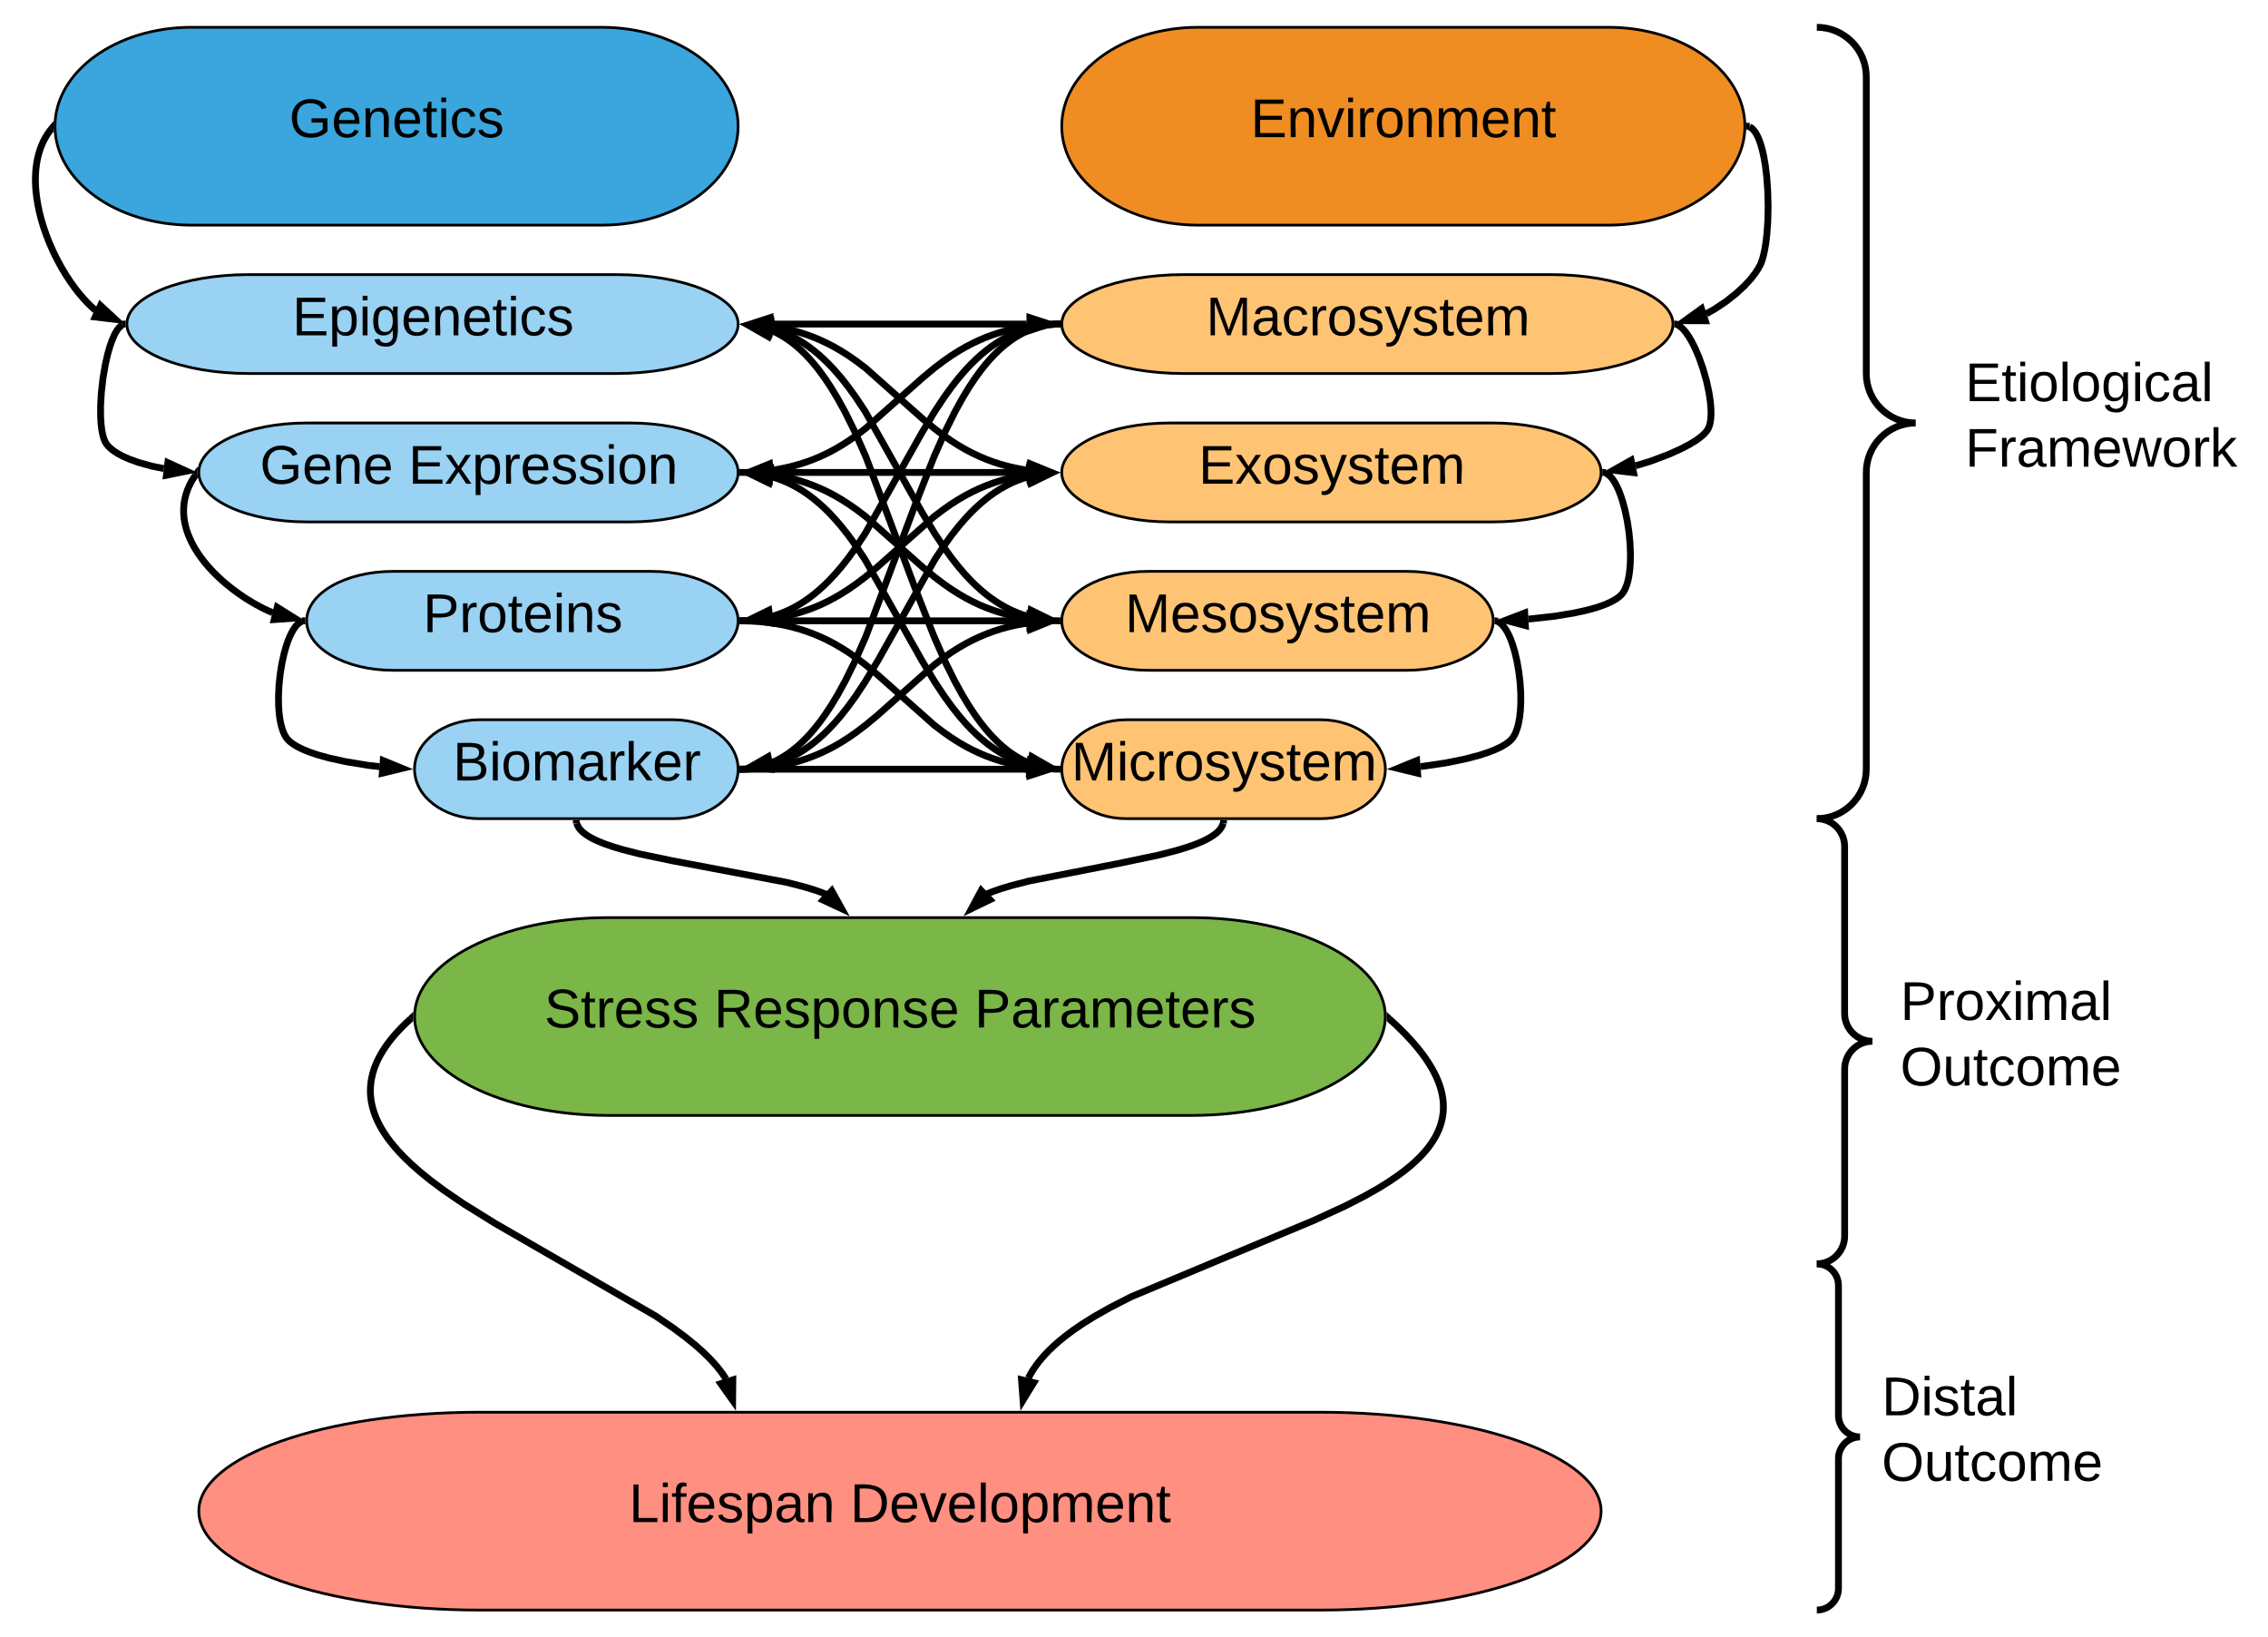 <svg xmlns="http://www.w3.org/2000/svg" xmlns:xlink="http://www.w3.org/1999/xlink" xmlns:lucid="lucid" width="1662.61" height="1200"><g transform="translate(-64.554 -60)" lucid:page-tab-id="0_0"><path d="M505.5 80c55.32 0 100.16 32.46 100.16 72.5S560.82 225 505.5 225H205c-55.3 0-100.15-32.46-100.15-72.5S149.7 80 205 80z" stroke="#000" stroke-width="2" fill="#3aa6dd"/><use xlink:href="#a" transform="matrix(1,0,0,1,104.853,80) translate(171.667 80.5)"/><path d="M516.04 261.25c49.5 0 89.62 16.23 89.62 36.25s-40.12 36.25-89.62 36.25H247.2c-49.5 0-89.63-16.23-89.63-36.25s40.12-36.25 89.62-36.25z" stroke="#000" stroke-width="2" fill="#99d2f2"/><use xlink:href="#b" transform="matrix(1,0,0,1,157.57,261.25) translate(121.278 44.5)"/><path d="M526.6 370c43.66 0 79.06 16.23 79.06 36.25s-35.4 36.25-79.07 36.25H289.35c-43.67 0-79.07-16.23-79.07-36.25S245.7 370 289.35 370z" stroke="#000" stroke-width="2" fill="#99d2f2"/><use xlink:href="#c" transform="matrix(1,0,0,1,210.287,370) translate(44.778 44.5)"/><use xlink:href="#d" transform="matrix(1,0,0,1,210.287,370) translate(153.667 44.5)"/><path d="M542.4 478.75c34.94 0 63.26 16.23 63.26 36.25s-28.32 36.25-63.26 36.25H352.62c-34.94 0-63.26-16.23-63.26-36.25s28.32-36.25 63.26-36.25z" stroke="#000" stroke-width="2" fill="#99d2f2"/><use xlink:href="#e" transform="matrix(1,0,0,1,289.362,478.75) translate(85.278 44.5)"/><path d="M1243.54 80c55.3 0 100.16 32.46 100.16 72.5s-44.85 72.5-100.16 72.5h-300.5c-55.3 0-100.15-32.46-100.15-72.5S887.72 80 943.04 80z" stroke="#000" stroke-width="2" fill="#ef8d22"/><use xlink:href="#f" transform="matrix(1,0,0,1,842.889,80) translate(138.444 80.5)"/><path d="M102.23 154.4l-.85 1.07-1.15 1.57-1.1 1.63-1.04 1.7-1 1.78-.92 1.86-.88 1.96-.82 2.05-.76 2.17-.7 2.28-.63 2.42-.56 2.56-.47 2.73-.38 2.9-.28 3.12-.15 3.34-.02 3.57.15 3.83.33 4.12.55 4.4.78 4.75 1.05 5.05 1.37 5.36 1.68 5.65 2.02 5.87 2.37 6.03 2.68 6.1 2.96 6 3.16 5.8 3.3 5.5 3.33 5.06 3.3 4.6 3.18 4.04 3.04 3.54 2.84 3.06 2.65 2.62 2.44 2.22.7.6" stroke="#000" stroke-width="5" fill="none"/><path d="M104 148.66l-.08 1.12-.07 2.7.02 1.3.1 2.23-3.7-3.2 3.66-4.2z"/><path d="M149.23 294.1l-14.9-1.77 3.9-8.42z" stroke="#000" stroke-width="5"/><path d="M207.8 408.27l-.1.17-1.42 2.13-1.23 2.06-1.1 2.03-.94 1.98-.82 1.96-.7 1.93-.62 1.9-.5 1.92-.43 1.9-.33 1.9-.24 1.93-.15 1.94-.06 1.96.03 2 .12 2.02.2 2.08.34 2.13.44 2.2.56 2.28.7 2.35.86 2.45 1.02 2.55 1.22 2.67 1.43 2.8 1.68 2.93 1.96 3.08 2.28 3.26 2.64 3.4 3.03 3.58 3.46 3.73 3.94 3.85 4.4 3.93 4.84 3.94 5.2 3.85 5.48 3.68 5.56 3.38 5.46 3 5.18 2.52 3.23 1.4" stroke="#000" stroke-width="5" fill="none"/><path d="M209.62 402.8v.04l-.2 1.14-.1 1.13-.03 1.15v.96l.1 1.14.18 1.14.04.2-3.87-2.83 3.28-4.5z"/><path d="M280.5 513.04l-14.95 1.04 2.24-9z" stroke="#000" stroke-width="5"/><path d="M1201.36 261.25c49.5 0 89.62 16.23 89.62 36.25s-40.12 36.25-89.62 36.25H932.5c-49.5 0-89.6-16.23-89.6-36.25s40.1-36.25 89.6-36.25z" stroke="#000" stroke-width="2" fill="#ffc374"/><use xlink:href="#g" transform="matrix(1,0,0,1,842.889,261.25) translate(105.778 44.5)"/><path d="M1159.2 370c43.66 0 79.07 16.23 79.07 36.25s-35.4 36.25-79.08 36.25H921.95c-43.67 0-79.07-16.23-79.07-36.25S878.3 370 921.95 370z" stroke="#000" stroke-width="2" fill="#ffc374"/><use xlink:href="#h" transform="matrix(1,0,0,1,842.889,370) translate(100.278 44.5)"/><path d="M558.22 587.5c26.2 0 47.44 16.23 47.44 36.25S584.42 660 558.22 660H415.88c-26.2 0-47.44-16.23-47.44-36.25s21.24-36.25 47.44-36.25z" stroke="#000" stroke-width="2" fill="#99d2f2"/><use xlink:href="#i" transform="matrix(1,0,0,1,368.437,587.5) translate(28.111 44.5)"/><path d="M285.9 515.4l-.32.13-.4.18-.4.23-.43.27-.46.32-.5.4-.54.46-.6.58-.63.7-.7.9-.8 1.1-.9 1.43-1 1.83-1.17 2.4-1.3 3.18-1.45 4.2-1.53 5.47-1.52 6.84-1.3 7.97-.87 8.32-.37 7.8.07 6.7.35 5.4.53 4.3.62 3.37.64 2.66.66 2.12.62 1.7.6 1.4.58 1.14.56.95.53.8.5.7.5.58.44.47.75.73.92.8 1.14.87 1.44.98 1.8 1.1 2.34 1.24 3.08 1.44 4.17 1.67 5.8 1.97 8.3 2.3 12.08 2.68 16.9 2.78 8.07.9" stroke="#000" stroke-width="5" fill="none"/><path d="M288.52 512.5l-.1.75-.06 1.75.05 1.53.12.97-2.78-.06.1-5z"/><path d="M359.37 623.13l-14.58 3.53.7-9.24z" stroke="#000" stroke-width="5"/><path d="M154.2 298.16l-.05.02-.33.2-.35.24-.38.3-.43.36-.45.44-.5.56-.58.7-.65.9-.75 1.16-.87 1.54-1.02 2.1-1.2 2.9-1.44 4.05-1.66 5.74-1.8 7.88-1.7 9.95-1.2 10.73-.55 9.65.02 7.53.32 5.5.46 3.9.5 2.85.48 2.08.46 1.57.44 1.2.4.96.37.75.35.62.24.38.7 1 .9 1.04 1.13 1.15 1.45 1.27 1.9 1.42 2.5 1.6 3.45 1.86 4.8 2.15 6.9 2.5 9.9 2.75 8.66 1.73" stroke="#000" stroke-width="5" fill="none"/><path d="M156.67 295.72l-.08.9-.03.87v.15l.03.88.08.9.1.57-2.7.07-.15-5 2.84-.08z"/><path d="M201.25 405.32l-14.7 2.95 1.07-9.2z" stroke="#000" stroke-width="5"/><path d="M1095.93 478.75c34.94 0 63.26 16.23 63.26 36.25s-28.33 36.25-63.27 36.25H906.15c-34.94 0-63.26-16.23-63.26-36.25s28.3-36.25 63.25-36.25z" stroke="#000" stroke-width="2" fill="#ffc374"/><use xlink:href="#j" transform="matrix(1,0,0,1,842.889,478.75) translate(46.389 44.5)"/><path d="M1032.67 587.5c26.2 0 47.44 16.23 47.44 36.25S1058.88 660 1032.68 660H890.33c-26.2 0-47.44-16.23-47.44-36.25s21.23-36.25 47.43-36.25z" stroke="#000" stroke-width="2" fill="#ffc374"/><use xlink:href="#k" transform="matrix(1,0,0,1,842.889,587.5) translate(7 44.5)"/><path d="M1347.12 153.03l.1.05.3.15.32.17.3.2.34.23.34.27.36.3.38.37.4.42.43.5.45.58.5.7.54.86.58 1.05.65 1.28.72 1.63.8 2.08.9 2.7.96 3.53 1.07 4.74 1.1 6.32 1.02 8.33.75 10.37.3 11.62-.27 11.1-.66 9.2-.84 6.85-.84 4.92-.78 3.5-.7 2.55-.6 1.88-.55 1.4-.47 1.1-.2.4-1.54 2.8-2.23 3.34-3.17 4.05-4.46 4.84-6.03 5.6-7.48 5.9-8.17 5.48-6.3 3.55" stroke="#000" stroke-width="5" fill="none"/><path d="M1347.32 150.06l-.12 5-2.56-.06.06-2.5-.02-1.28-.06-1.22z"/><path d="M1299.68 295.03l12.17-8.78 2.83 8.83z" stroke="#000" stroke-width="5"/><path d="M1294.38 298.13l.4.2.56.32.62.4.7.55.8.7.97.95 1.13 1.28 1.37 1.76 1.67 2.46 2.07 3.5 2.5 4.96 2.9 6.76 2.96 8.4 2.56 9 1.77 8.23 1 6.66.43 5.07.08 3.8-.12 2.88-.24 2.2-.3 1.73-.33 1.36-.35 1.1-.35.9-.35.75-.34.64-.33.53-.58.8-.78.93-1.02 1.08-1.38 1.3-1.94 1.57-2.77 2-4.08 2.5-6.2 3.3-9.47 4.28-13.36 5.02-11.03 3.36" stroke="#000" stroke-width="5" fill="none"/><path d="M1294.72 295.2l-.36 4.98-2.58-.2.1-.7.08-.9.02-.87v-.15l-.03-.88-.08-.9-.1-.6z"/><path d="M1247.2 404.66l13.07-7.36 1.83 9.1z" stroke="#000" stroke-width="5"/><path d="M1241.7 406.76l.3.14.4.2.42.25.45.3.48.35.5.44.58.52.62.65.68.8.77 1.02.86 1.27.98 1.62 1.1 2.13 1.3 2.78 1.43 3.7 1.6 4.85 1.66 6.23 1.6 7.6 1.27 8.4.8 8.38.3 7.5-.1 6.26-.34 5-.5 3.93-.56 3.1-.6 2.44-.6 1.97-.57 1.6-.56 1.3-.53 1.08-.52.9-.5.77-.47.65-.46.57-.45.5-.14.13-.7.66-.84.72-1.03.78-1.26.86-1.6.94-2 1.07-2.6 1.22-3.46 1.38-4.7 1.6-6.62 1.83-9.6 2.12-14.13 2.33-19.34 2.14" stroke="#000" stroke-width="5" fill="none"/><path d="M1241.9 403.82l-.14 5-2.67-.07.02-.23.1-1.13.05-1.15-.03-.96-.1-1.14-.06-.42z"/><path d="M1168.27 514.58l14-5.36.5 9.26z" stroke="#000" stroke-width="5"/><path d="M1162.6 515.6l.16.08.42.22.44.26.46.3.5.4.54.45.58.58.64.68.7.86.8 1.06.87 1.36 1 1.73 1.12 2.26 1.27 2.96 1.4 3.88 1.5 5.1 1.53 6.4 1.35 7.64 1 8.22.5 7.95.03 6.97-.3 5.75-.5 4.57-.6 3.6-.63 2.83-.65 2.25-.64 1.82-.6 1.47-.6 1.2-.57 1.02-.52.84-.52.7-.5.63-.48.53-.2.2-.8.73-.95.8-1.2.9-1.5 1-1.96 1.14-2.55 1.3-3.42 1.54-4.73 1.8-6.7 2.16-9.78 2.54-14.25 2.88-18.36 2.7" stroke="#000" stroke-width="5" fill="none"/><path d="M1162.94 512.7l-.4 5-2.5-.2.08-.75.07-1.75-.06-1.53-.1-1z"/><path d="M1089.18 623.14l13.88-5.7.7 9.24z" stroke="#000" stroke-width="5"/><path d="M817.03 297.5h-185.5" stroke="#000" stroke-width="5" fill="none"/><path d="M833.8 297.5l-14.27 4.64v-9.28zM614.75 297.5l14.27-4.64v9.28z" stroke="#000" stroke-width="5"/><path d="M839.4 297.55l-5.17.1-7.05.45-6.56.7-6.16.9-5.82 1.1-5.54 1.3-5.34 1.5-5.17 1.67-5.06 1.88-5 2.1-4.98 2.35-5.04 2.63-5.17 3-5.43 3.44-5.87 4.1-6.7 5.07-8.54 7.1-41.6 36.97-6.7 5.1-5.87 4.08-5.43 3.45-5.17 3-5.04 2.62-5 2.35-4.98 2.1-5.06 1.88-5.17 1.67-5.34 1.5-5.55 1.3-5.8 1.1-2.67.4" stroke="#000" stroke-width="5" fill="none"/><path d="M842 295.72l-.1.9v1.02l.02.88.08.9.1.57-2.73.05-.1-5 2.82-.05z"/><path d="M614.73 405.66l13.9-5.66.67 9.25z" stroke="#000" stroke-width="5"/><path d="M839.4 297.55l-1.42.03-3.76.24-3.62.38-3.52.52-3.42.65-3.35.78-3.28.92-3.24 1.06-3.22 1.2-3.2 1.34-3.22 1.5-3.22 1.7-3.26 1.88-3.3 2.1-3.4 2.35-3.46 2.64-3.6 2.98-3.74 3.37-3.95 3.86-4.2 4.48-4.54 5.27-5.02 6.35-5.7 7.87-6.88 10.37-9.46 15.68-41.7 74.03-6.88 10.38-5.7 7.87-5.03 6.34-4.55 5.26-4.2 4.48-3.95 3.87-3.75 3.38-3.6 2.98-3.47 2.64-3.38 2.35-3.3 2.1-3.27 1.88-3.22 1.7-3.2 1.5-3.2 1.34-3.22 1.2-3.25 1.06-.34.1" stroke="#000" stroke-width="5" fill="none"/><path d="M842 295.72l-.1.9v1.02l.02.88.08.9.1.57-2.73.05-.1-5 2.82-.05z"/><path d="M614.67 513.86l13.48-6.6 1.3 9.2z" stroke="#000" stroke-width="5"/><path d="M839.4 297.55h-.14l-2.56.17-2.5.26-2.46.36-2.42.46-2.4.57-2.38.66-2.38.77-2.38.9-2.4 1-2.4 1.13-2.45 1.28-2.5 1.45-2.53 1.6-2.6 1.83-2.7 2.04-2.8 2.3-2.9 2.63-3.05 3-3.22 3.42-3.42 3.96-3.65 4.63-3.97 5.48-4.36 6.56-4.87 8.05-5.56 10.13-6.6 13.35-8.5 19.1-14 35.7-36.06 96.28-8.47 19.12-6.6 13.35-5.57 10.13-4.87 8.05-4.35 6.56-3.97 5.5-3.66 4.62-3.42 3.96-3.2 3.43-3.06 3-2.9 2.62-2.8 2.3-2.7 2.05-2.6 1.82-2.55 1.6-2.48 1.44-2.44 1.28-2.4 1.13-.36.15" stroke="#000" stroke-width="5" fill="none"/><path d="M842 295.72l-.1.9v1.02l.02.88.08.9.1.57-2.73.05-.1-5 2.82-.05z"/><path d="M614.58 622.1l13.02-7.46 1.9 9.07z" stroke="#000" stroke-width="5"/><path d="M817.12 404.45l-2.66-.4-5.82-1.1-5.54-1.3-5.34-1.5-5.17-1.67-5.06-1.88-5-2.1-4.98-2.35-5.04-2.63-5.17-3-5.43-3.44-5.87-4.1-6.7-5.07-8.54-7.08-41.6-36.98-6.7-5.08-5.87-4.1-5.43-3.44-5.17-3-5.04-2.62-5-2.35-5-2.1-5.04-1.88-5.17-1.67-5.34-1.5-5.55-1.3-5.8-1.1-2.67-.4" stroke="#000" stroke-width="5" fill="none"/><path d="M833.82 405.66l-14.57 3.6.67-9.26zM614.73 298.1l14.57-3.6-.68 9.25z" stroke="#000" stroke-width="5"/><path d="M817.36 511.52l-.34-.1-3.24-1.05-3.22-1.2-3.2-1.34-3.22-1.5-3.22-1.7-3.26-1.88-3.3-2.1-3.4-2.35-3.46-2.64-3.6-2.98-3.75-3.37-3.94-3.86-4.2-4.48-4.54-5.27-5.02-6.35-5.7-7.87-6.88-10.37-9.46-15.68-41.7-74.03L691.8 351l-5.7-7.87-5.03-6.34-4.55-5.26-4.2-4.48-3.95-3.87-3.75-3.38-3.6-2.98-3.47-2.64-3.38-2.35-3.3-2.1-3.27-1.88-3.22-1.7-3.2-1.5-3.2-1.34-3.22-1.2-3.25-1.06-.34-.1" stroke="#000" stroke-width="5" fill="none"/><path d="M833.87 513.86l-14.77 2.6 1.3-9.2zM614.67 298.64l14.78-2.6-1.3 9.2z" stroke="#000" stroke-width="5"/><path d="M817.73 618.7l-.34-.15-2.43-1.13-2.44-1.28-2.5-1.44-2.53-1.6-2.62-1.83-2.7-2.04-2.78-2.3-2.9-2.63-3.05-3-3.22-3.42-3.42-3.96-3.65-4.63-3.98-5.5-4.35-6.55-4.87-8.05-5.56-10.13-6.62-13.35-8.47-19.1-14-35.7-36.06-96.28-8.47-19.1-6.6-13.36-5.57-10.13-4.87-8.05-4.35-6.56-3.97-5.48-3.66-4.63-3.42-3.96-3.22-3.43-3.04-3-2.9-2.6-2.8-2.32-2.7-2.04-2.6-1.82-2.55-1.6-2.48-1.45-2.44-1.27-2.42-1.13-.34-.15" stroke="#000" stroke-width="5" fill="none"/><path d="M833.97 622.1l-14.92 1.6 1.9-9.06zM614.58 299.16l14.9-1.62-1.88 9.07z" stroke="#000" stroke-width="5"/><path d="M609.16 406.25h207.87" stroke="#000" stroke-width="5" fill="none"/><path d="M609.23 408.75h-2.75l.04-.23.1-1.13.04-1.15-.02-.96-.1-1.14-.06-.4h2.75z"/><path d="M833.8 406.25l-14.27 4.64v-9.3z" stroke="#000" stroke-width="5"/><path d="M609.16 515h207.87" stroke="#000" stroke-width="5" fill="none"/><path d="M609.23 517.5h-2.72l.1-.75.06-1.75-.05-1.53-.1-.97h2.73z"/><path d="M833.8 515l-14.27 4.64v-9.28z" stroke="#000" stroke-width="5"/><path d="M609.16 623.75h207.87" stroke="#000" stroke-width="5" fill="none"/><path d="M609.23 626.25h-2.7l.13-2.5-.12-2.5h2.7z"/><path d="M833.8 623.75l-14.27 4.64v-9.3z" stroke="#000" stroke-width="5"/><path d="M609.17 623.7l1.4-.03 3.76-.24 3.63-.38 3.5-.52 3.43-.65 3.34-.78 3.3-.92 3.24-1.06 3.22-1.2 3.2-1.34 3.2-1.5 3.24-1.7 3.25-1.88 3.3-2.1 3.38-2.35 3.47-2.64 3.6-2.97 3.75-3.37 3.94-3.87 4.2-4.5 4.55-5.26 5-6.34 5.72-7.87 6.87-10.37 9.45-15.7 41.7-74.02 6.88-10.37 5.7-7.87 5.03-6.34 4.54-5.27 4.2-4.5 3.96-3.86 3.74-3.37 3.6-2.98 3.47-2.65 3.38-2.35 3.3-2.1 3.27-1.88 3.22-1.7 3.2-1.5 3.22-1.34 3.22-1.2 3.24-1.06.34-.1" stroke="#000" stroke-width="5" fill="none"/><path d="M609.28 626.2l-2.75.05.13-2.5-.12-2.5 2.64-.05z"/><path d="M833.88 407.4l-13.48 6.58-1.3-9.18z" stroke="#000" stroke-width="5"/><path d="M839.38 623.7l-1.4-.03-3.76-.24-3.62-.38-3.52-.52-3.42-.65-3.35-.78-3.28-.92-3.25-1.06-3.2-1.2-3.22-1.34-3.2-1.5-3.23-1.7-3.26-1.88-3.3-2.1-3.4-2.35-3.46-2.64-3.6-2.97-3.75-3.37-3.94-3.87-4.2-4.5-4.54-5.26-5.02-6.34-5.7-7.87-6.88-10.37-9.46-15.7-41.7-74.02-6.88-10.37-5.7-7.87-5.03-6.34-4.55-5.27-4.2-4.5-3.95-3.86-3.75-3.37-3.6-2.98-3.47-2.65-3.38-2.35-3.3-2.1-3.27-1.88-3.22-1.7-3.2-1.5-3.2-1.34-3.22-1.2-3.25-1.06-.34-.1" stroke="#000" stroke-width="5" fill="none"/><path d="M842.02 621.25l-.13 2.5.1 2.5-2.73-.05.1-5z"/><path d="M614.67 407.4l14.78-2.6-1.3 9.18z" stroke="#000" stroke-width="5"/><path d="M839.4 514.95l-5.17-.1-7.05-.45-6.56-.7-6.16-.9-5.82-1.1-5.54-1.3-5.34-1.5-5.17-1.67-5.06-1.88-5-2.1-4.98-2.35-5.04-2.63-5.17-3-5.43-3.44-5.87-4.1-6.7-5.07-8.54-7.1-41.6-36.97-6.7-5.1-5.87-4.08-5.43-3.45-5.17-3-5.04-2.62-5-2.35-5-2.1-5.04-1.88-5.17-1.68-5.34-1.48-5.55-1.3-5.8-1.1-2.67-.4" stroke="#000" stroke-width="5" fill="none"/><path d="M842.05 512.5l-.1.75-.06 1.75.04 1.53.1.97-2.77-.05.1-5z"/><path d="M614.73 406.84l14.57-3.6-.68 9.26z" stroke="#000" stroke-width="5"/><path d="M609.17 514.95l5.15-.1 7.05-.45 6.56-.7 6.16-.9 5.8-1.1 5.56-1.3 5.33-1.5 5.16-1.67 5.06-1.88 5-2.1 4.97-2.35 5.03-2.63 5.17-3 5.43-3.44 5.87-4.1 6.7-5.07 8.54-7.1 41.62-36.97 6.7-5.1 5.86-4.08 5.43-3.45 5.17-3 5.04-2.62 4.98-2.35 5-2.1 5.05-1.88 5.16-1.68 5.34-1.48 5.54-1.3 5.82-1.1 2.66-.4" stroke="#000" stroke-width="5" fill="none"/><path d="M609.28 517.45l-2.78.05.1-.75.06-1.75-.05-1.53-.1-.97 2.68-.05z"/><path d="M833.82 406.84l-13.9 5.66-.67-9.25z" stroke="#000" stroke-width="5"/><path d="M609.17 515.05l5.15.1 7.05.45 6.56.7 6.16.9 5.8 1.1 5.56 1.3 5.33 1.5 5.16 1.67 5.05 1.88 5 2.1 5 2.35 5.03 2.63 5.17 3 5.43 3.44 5.87 4.1 6.7 5.07 8.54 7.1 41.62 36.97 6.7 5.1 5.86 4.08 5.43 3.45 5.17 3 5.04 2.62 4.98 2.35 5 2.1 5.05 1.88 5.16 1.68 5.34 1.48 5.54 1.3 5.82 1.1 2.66.4" stroke="#000" stroke-width="5" fill="none"/><path d="M609.28 512.55l-.1 5-2.67-.05.1-.75.06-1.75-.05-1.53-.1-.97z"/><path d="M833.82 623.16l-14.57 3.6.68-9.26z" stroke="#000" stroke-width="5"/><path d="M609.17 623.7l5.15-.1 7.05-.45 6.56-.7 6.16-.9 5.8-1.1 5.56-1.3 5.33-1.5 5.16-1.67 5.06-1.88 5-2.1 4.97-2.35 5.03-2.63 5.17-3 5.43-3.44 5.87-4.1 6.7-5.07 8.54-7.08 41.62-36.98 6.7-5.08 5.86-4.1 5.43-3.44 5.17-3 5.04-2.62 4.98-2.35 5-2.1 5.05-1.88 5.16-1.68 5.34-1.5 5.54-1.3 5.82-1.1 2.66-.4" stroke="#000" stroke-width="5" fill="none"/><path d="M609.28 626.2l-2.75.05.13-2.5-.12-2.5 2.64-.05z"/><path d="M833.82 515.6l-13.9 5.65-.67-9.25z" stroke="#000" stroke-width="5"/><path d="M937.78 732.5c78.6 0 142.33 32.46 142.33 72.5s-63.7 72.5-142.32 72.5h-427c-78.62 0-142.34-32.46-142.34-72.5s63.72-72.5 142.33-72.5z" stroke="#000" stroke-width="2" fill="#7ab648"/><use xlink:href="#l" transform="matrix(1,0,0,1,368.437,732.5) translate(95.167 80.5)"/><use xlink:href="#m" transform="matrix(1,0,0,1,368.437,732.5) translate(219.5 80.5)"/><use xlink:href="#n" transform="matrix(1,0,0,1,368.437,732.5) translate(410.5 80.5)"/><path d="M487.4 663.47l.05.2.12.38.15.4.16.4.2.4.22.42.24.43.3.44.3.47.37.5.43.5.48.53.57.56.64.6.75.64.88.7 1.04.74 1.24.83 1.52.92 1.86 1.02 2.32 1.15 2.97 1.3 3.9 1.55 5.34 1.85 7.68 2.3 12.1 3.1 24.3 5.07 83.88 15.84 12.1 3.1 7.67 2.3 5.33 1.85 3.78 1.5" stroke="#000" stroke-width="5" fill="none"/><path d="M489.6 663.5l-5 .12-.05-2.62h5z"/><path d="M681.57 726l-13.6-6.34 6.32-6.8z" stroke="#000" stroke-width="5"/><path d="M961.18 663.47l-.1.33-.12.4-.16.4-.17.43-.2.42-.23.44-.26.44-.3.46-.33.48-.37.5-.43.53-.5.56-.58.6-.66.6-.77.68-.92.72-1.08.78-1.28.85-1.56.93-1.9 1.05-2.4 1.2-3.08 1.35-4.03 1.6-5.52 1.9-8 2.4-12.86 3.28-29.65 6.18-64.68 12.7-12.86 3.28-8 2.4-5.5 1.92-4.05 1.6-.7.3" stroke="#000" stroke-width="5" fill="none"/><path d="M963.95 663.62l-5-.1.05-2.52h5z"/><path d="M776.75 725.9l7.1-13.22 6.4 6.7z" stroke="#000" stroke-width="5"/><path d="M1032.67 1095c113.55 0 205.6 32.46 205.6 72.5s-92.05 72.5-205.6 72.5h-616.8c-113.54 0-205.58-32.46-205.58-72.5s92.03-72.5 205.58-72.5z" stroke="#000" stroke-width="2" fill="#ff8f80"/><use xlink:href="#o" transform="matrix(1,0,0,1,210.287,1095) translate(315.333 80.5)"/><use xlink:href="#p" transform="matrix(1,0,0,1,210.287,1095) translate(477.444 80.5)"/><path d="M1082.97 806.7l5.9 5.38 6.16 6.12 4.97 5.37 4.04 4.76 3.34 4.27 2.76 3.86 2.3 3.52 1.93 3.25 1.63 3 1.36 2.8 1.15 2.63.97 2.48.8 2.36.66 2.24.53 2.15.42 2.06.33 2 .24 1.94.14 1.9.06 1.84v1.82l-.1 1.8-.16 1.77-.24 1.77-.3 1.76-.4 1.77-.47 1.77-.56 1.8-.64 1.8-.75 1.86-.85 1.9-.98 1.93-1.12 2-1.28 2.06-1.46 2.16-1.65 2.26-1.92 2.37-2.2 2.5-2.56 2.7-3 2.87-3.5 3.12-4.22 3.42-5.1 3.8-6.25 4.27-7.9 4.93-10.37 5.86-14.38 7.35-22.66 10.4-133.75 55.9-15.52 7.93-11.34 6.4-8.76 5.46-7 4.77-5.7 4.27-4.77 3.87-4 3.55-3.44 3.3-2.94 3.08-2.56 2.9-2.22 2.76-1.94 2.63-1.7 2.5-1.5 2.44-1.32 2.36-.74 1.46" stroke="#000" stroke-width="5" fill="none"/><path d="M1084.7 804.9l-3.37 3.68-.35-.32v-.02l.1-1.62.03-1.6v-.84l-.06-1.6-.1-1.12z"/><path d="M814.53 1086.14l-1.15-14.96 9 2.18z" stroke="#000" stroke-width="5"/><path d="M365.6 806.7l-3.15 2.86-4.16 4.13-3.5 3.77-2.98 3.5-2.53 3.23-2.17 3.03-1.87 2.85-1.6 2.7-1.38 2.55-1.2 2.44-1.02 2.35-.88 2.27-.74 2.18-.63 2.13-.5 2.1-.42 2.04-.33 2-.23 2-.15 1.97-.07 1.97v1.96l.1 1.97.2 1.98.26 2 .36 2.05.46 2.07.56 2.13.68 2.18.8 2.26.95 2.34 1.1 2.44 1.3 2.55 1.5 2.68 1.77 2.86 2.06 3.04 2.4 3.27 2.87 3.54 3.4 3.87 4.1 4.28 4.98 4.8 6.18 5.48 7.85 6.4 10.32 7.68 14.38 9.82 22.83 14.18 117.66 67.87 12.95 8.83 9.13 6.8 6.84 5.57 5.33 4.7 4.24 4.1 3.46 3.62 2.84 3.23 2.38 2.95 2 2.7 1.68 2.5.7 1.12" stroke="#000" stroke-width="5" fill="none"/><path d="M367.57 801.76l-.1 1.62-.03 1.6v.84l.07 1.6.08.83-.35.33-3.38-3.7 3.75-3.42z"/><path d="M601.63 1086.28l-8.7-12.2 8.84-2.8z" stroke="#000" stroke-width="5"/><path d="M1396.42 80H1660v580h-263.58z" fill="none"/><path d="M1396.42 660c20.02 0 36.25-16.23 36.25-36.25v-217.5c0-20.02 16.23-36.25 36.25-36.25-20.02 0-36.25-16.23-36.25-36.25v-217.5c0-20.02-16.23-36.25-36.25-36.25" stroke="#000" stroke-width="5" fill="none"/><use xlink:href="#q" transform="matrix(1,0,0,1,1505.166,80) translate(0 274)"/><use xlink:href="#r" transform="matrix(1,0,0,1,1505.166,80) translate(0 322)"/><path d="M1396.42 660H1660v326.25h-263.58z" fill="none"/><path d="M1396.42 986.25c11.26 0 20.4-9.13 20.4-20.4V843.53c0-11.27 9.12-20.4 20.38-20.4-11.26 0-20.4-9.12-20.4-20.4V680.4c0-11.27-9.12-20.4-20.38-20.4" stroke="#000" stroke-width="5" fill="none"/><g><use xlink:href="#s" transform="matrix(1,0,0,1,1457.588,660) translate(0 147.5)"/><use xlink:href="#t" transform="matrix(1,0,0,1,1457.588,660) translate(0 195.5)"/></g><path d="M1396.42 986.25H1660V1240h-263.58z" fill="none"/><path d="M1396.42 1240c8.75 0 15.86-7.1 15.86-15.86v-95.16c0-8.75 7.1-15.86 15.85-15.86-8.75 0-15.85-7.1-15.85-15.85v-95.16c0-8.75-7.1-15.85-15.86-15.85" stroke="#000" stroke-width="5" fill="none"/><g><use xlink:href="#u" transform="matrix(1,0,0,1,1443.994,986.25) translate(0 111)"/><use xlink:href="#t" transform="matrix(1,0,0,1,1443.994,986.25) translate(0 159)"/></g><defs><path d="M143 4C61 4 22-44 18-125c-5-107 100-154 193-111 17 8 29 25 37 43l-32 9c-13-25-37-40-76-40-61 0-88 39-88 99 0 61 29 100 91 101 35 0 62-11 79-27v-45h-74v-28h105v86C228-13 192 4 143 4" id="v"/><path d="M100-194c63 0 86 42 84 106H49c0 40 14 67 53 68 26 1 43-12 49-29l28 8c-11 28-37 45-77 45C44 4 14-33 15-96c1-61 26-98 85-98zm52 81c6-60-76-77-97-28-3 7-6 17-6 28h103" id="w"/><path d="M117-194c89-4 53 116 60 194h-32v-121c0-31-8-49-39-48C34-167 62-67 57 0H25l-1-190h30c1 10-1 24 2 32 11-22 29-35 61-36" id="x"/><path d="M59-47c-2 24 18 29 38 22v24C64 9 27 4 27-40v-127H5v-23h24l9-43h21v43h35v23H59v120" id="y"/><path d="M24-231v-30h32v30H24zM24 0v-190h32V0H24" id="z"/><path d="M96-169c-40 0-48 33-48 73s9 75 48 75c24 0 41-14 43-38l32 2c-6 37-31 61-74 61-59 0-76-41-82-99-10-93 101-131 147-64 4 7 5 14 7 22l-32 3c-4-21-16-35-41-35" id="A"/><path d="M135-143c-3-34-86-38-87 0 15 53 115 12 119 90S17 21 10-45l28-5c4 36 97 45 98 0-10-56-113-15-118-90-4-57 82-63 122-42 12 7 21 19 24 35" id="B"/><g id="a"><use transform="matrix(0.111,0,0,0.111,0,0)" xlink:href="#v"/><use transform="matrix(0.111,0,0,0.111,31.111,0)" xlink:href="#w"/><use transform="matrix(0.111,0,0,0.111,53.333,0)" xlink:href="#x"/><use transform="matrix(0.111,0,0,0.111,75.556,0)" xlink:href="#w"/><use transform="matrix(0.111,0,0,0.111,97.778,0)" xlink:href="#y"/><use transform="matrix(0.111,0,0,0.111,108.889,0)" xlink:href="#z"/><use transform="matrix(0.111,0,0,0.111,117.667,0)" xlink:href="#A"/><use transform="matrix(0.111,0,0,0.111,137.667,0)" xlink:href="#B"/></g><path d="M30 0v-248h187v28H63v79h144v27H63v87h162V0H30" id="C"/><path d="M115-194c55 1 70 41 70 98S169 2 115 4C84 4 66-9 55-30l1 105H24l-1-265h31l2 30c10-21 28-34 59-34zm-8 174c40 0 45-34 45-75s-6-73-45-74c-42 0-51 32-51 76 0 43 10 73 51 73" id="D"/><path d="M177-190C167-65 218 103 67 71c-23-6-38-20-44-43l32-5c15 47 100 32 89-28v-30C133-14 115 1 83 1 29 1 15-40 15-95c0-56 16-97 71-98 29-1 48 16 59 35 1-10 0-23 2-32h30zM94-22c36 0 50-32 50-73 0-42-14-75-50-75-39 0-46 34-46 75s6 73 46 73" id="E"/><g id="b"><use transform="matrix(0.111,0,0,0.111,0,0)" xlink:href="#C"/><use transform="matrix(0.111,0,0,0.111,26.667,0)" xlink:href="#D"/><use transform="matrix(0.111,0,0,0.111,48.889,0)" xlink:href="#z"/><use transform="matrix(0.111,0,0,0.111,57.667,0)" xlink:href="#E"/><use transform="matrix(0.111,0,0,0.111,79.889,0)" xlink:href="#w"/><use transform="matrix(0.111,0,0,0.111,102.111,0)" xlink:href="#x"/><use transform="matrix(0.111,0,0,0.111,124.333,0)" xlink:href="#w"/><use transform="matrix(0.111,0,0,0.111,146.556,0)" xlink:href="#y"/><use transform="matrix(0.111,0,0,0.111,157.667,0)" xlink:href="#z"/><use transform="matrix(0.111,0,0,0.111,166.444,0)" xlink:href="#A"/><use transform="matrix(0.111,0,0,0.111,186.444,0)" xlink:href="#B"/></g><g id="c"><use transform="matrix(0.111,0,0,0.111,0,0)" xlink:href="#v"/><use transform="matrix(0.111,0,0,0.111,31.111,0)" xlink:href="#w"/><use transform="matrix(0.111,0,0,0.111,53.333,0)" xlink:href="#x"/><use transform="matrix(0.111,0,0,0.111,75.556,0)" xlink:href="#w"/></g><path d="M141 0L90-78 38 0H4l68-98-65-92h35l48 74 47-74h35l-64 92 68 98h-35" id="F"/><path d="M114-163C36-179 61-72 57 0H25l-1-190h30c1 12-1 29 2 39 6-27 23-49 58-41v29" id="G"/><path d="M100-194c62-1 85 37 85 99 1 63-27 99-86 99S16-35 15-95c0-66 28-99 85-99zM99-20c44 1 53-31 53-75 0-43-8-75-51-75s-53 32-53 75 10 74 51 75" id="H"/><g id="d"><use transform="matrix(0.111,0,0,0.111,0,0)" xlink:href="#C"/><use transform="matrix(0.111,0,0,0.111,26.667,0)" xlink:href="#F"/><use transform="matrix(0.111,0,0,0.111,46.667,0)" xlink:href="#D"/><use transform="matrix(0.111,0,0,0.111,68.889,0)" xlink:href="#G"/><use transform="matrix(0.111,0,0,0.111,82.111,0)" xlink:href="#w"/><use transform="matrix(0.111,0,0,0.111,104.333,0)" xlink:href="#B"/><use transform="matrix(0.111,0,0,0.111,124.333,0)" xlink:href="#B"/><use transform="matrix(0.111,0,0,0.111,144.333,0)" xlink:href="#z"/><use transform="matrix(0.111,0,0,0.111,153.111,0)" xlink:href="#H"/><use transform="matrix(0.111,0,0,0.111,175.333,0)" xlink:href="#x"/></g><path d="M30-248c87 1 191-15 191 75 0 78-77 80-158 76V0H30v-248zm33 125c57 0 124 11 124-50 0-59-68-47-124-48v98" id="I"/><g id="e"><use transform="matrix(0.111,0,0,0.111,0,0)" xlink:href="#I"/><use transform="matrix(0.111,0,0,0.111,26.667,0)" xlink:href="#G"/><use transform="matrix(0.111,0,0,0.111,39.889,0)" xlink:href="#H"/><use transform="matrix(0.111,0,0,0.111,62.111,0)" xlink:href="#y"/><use transform="matrix(0.111,0,0,0.111,73.222,0)" xlink:href="#w"/><use transform="matrix(0.111,0,0,0.111,95.444,0)" xlink:href="#z"/><use transform="matrix(0.111,0,0,0.111,104.222,0)" xlink:href="#x"/><use transform="matrix(0.111,0,0,0.111,126.444,0)" xlink:href="#B"/></g><path d="M108 0H70L1-190h34L89-25l56-165h34" id="J"/><path d="M210-169c-67 3-38 105-44 169h-31v-121c0-29-5-50-35-48C34-165 62-65 56 0H25l-1-190h30c1 10-1 24 2 32 10-44 99-50 107 0 11-21 27-35 58-36 85-2 47 119 55 194h-31v-121c0-29-5-49-35-48" id="K"/><g id="f"><use transform="matrix(0.111,0,0,0.111,0,0)" xlink:href="#C"/><use transform="matrix(0.111,0,0,0.111,26.667,0)" xlink:href="#x"/><use transform="matrix(0.111,0,0,0.111,48.889,0)" xlink:href="#J"/><use transform="matrix(0.111,0,0,0.111,68.889,0)" xlink:href="#z"/><use transform="matrix(0.111,0,0,0.111,77.667,0)" xlink:href="#G"/><use transform="matrix(0.111,0,0,0.111,90.889,0)" xlink:href="#H"/><use transform="matrix(0.111,0,0,0.111,113.111,0)" xlink:href="#x"/><use transform="matrix(0.111,0,0,0.111,135.333,0)" xlink:href="#K"/><use transform="matrix(0.111,0,0,0.111,168.556,0)" xlink:href="#w"/><use transform="matrix(0.111,0,0,0.111,190.778,0)" xlink:href="#x"/><use transform="matrix(0.111,0,0,0.111,213,0)" xlink:href="#y"/></g><path d="M240 0l2-218c-23 76-54 145-80 218h-23L58-218 59 0H30v-248h44l77 211c21-75 51-140 76-211h43V0h-30" id="L"/><path d="M141-36C126-15 110 5 73 4 37 3 15-17 15-53c-1-64 63-63 125-63 3-35-9-54-41-54-24 1-41 7-42 31l-33-3c5-37 33-52 76-52 45 0 72 20 72 64v82c-1 20 7 32 28 27v20c-31 9-61-2-59-35zM48-53c0 20 12 33 32 33 41-3 63-29 60-74-43 2-92-5-92 41" id="M"/><path d="M179-190L93 31C79 59 56 82 12 73V49c39 6 53-20 64-50L1-190h34L92-34l54-156h33" id="N"/><g id="g"><use transform="matrix(0.111,0,0,0.111,0,0)" xlink:href="#L"/><use transform="matrix(0.111,0,0,0.111,33.222,0)" xlink:href="#M"/><use transform="matrix(0.111,0,0,0.111,55.444,0)" xlink:href="#A"/><use transform="matrix(0.111,0,0,0.111,75.444,0)" xlink:href="#G"/><use transform="matrix(0.111,0,0,0.111,88.667,0)" xlink:href="#H"/><use transform="matrix(0.111,0,0,0.111,110.889,0)" xlink:href="#B"/><use transform="matrix(0.111,0,0,0.111,130.889,0)" xlink:href="#N"/><use transform="matrix(0.111,0,0,0.111,150.889,0)" xlink:href="#B"/><use transform="matrix(0.111,0,0,0.111,170.889,0)" xlink:href="#y"/><use transform="matrix(0.111,0,0,0.111,182,0)" xlink:href="#w"/><use transform="matrix(0.111,0,0,0.111,204.222,0)" xlink:href="#K"/></g><g id="h"><use transform="matrix(0.111,0,0,0.111,0,0)" xlink:href="#C"/><use transform="matrix(0.111,0,0,0.111,26.667,0)" xlink:href="#F"/><use transform="matrix(0.111,0,0,0.111,46.667,0)" xlink:href="#H"/><use transform="matrix(0.111,0,0,0.111,68.889,0)" xlink:href="#B"/><use transform="matrix(0.111,0,0,0.111,88.889,0)" xlink:href="#N"/><use transform="matrix(0.111,0,0,0.111,108.889,0)" xlink:href="#B"/><use transform="matrix(0.111,0,0,0.111,128.889,0)" xlink:href="#y"/><use transform="matrix(0.111,0,0,0.111,140,0)" xlink:href="#w"/><use transform="matrix(0.111,0,0,0.111,162.222,0)" xlink:href="#K"/></g><path d="M160-131c35 5 61 23 61 61C221 17 115-2 30 0v-248c76 3 177-17 177 60 0 33-19 50-47 57zm-97-11c50-1 110 9 110-42 0-47-63-36-110-37v79zm0 115c55-2 124 14 124-45 0-56-70-42-124-44v89" id="O"/><path d="M143 0L79-87 56-68V0H24v-261h32v163l83-92h37l-77 82L181 0h-38" id="P"/><g id="i"><use transform="matrix(0.111,0,0,0.111,0,0)" xlink:href="#O"/><use transform="matrix(0.111,0,0,0.111,26.667,0)" xlink:href="#z"/><use transform="matrix(0.111,0,0,0.111,35.444,0)" xlink:href="#H"/><use transform="matrix(0.111,0,0,0.111,57.667,0)" xlink:href="#K"/><use transform="matrix(0.111,0,0,0.111,90.889,0)" xlink:href="#M"/><use transform="matrix(0.111,0,0,0.111,113.111,0)" xlink:href="#G"/><use transform="matrix(0.111,0,0,0.111,126.333,0)" xlink:href="#P"/><use transform="matrix(0.111,0,0,0.111,146.333,0)" xlink:href="#w"/><use transform="matrix(0.111,0,0,0.111,168.556,0)" xlink:href="#G"/></g><g id="j"><use transform="matrix(0.111,0,0,0.111,0,0)" xlink:href="#L"/><use transform="matrix(0.111,0,0,0.111,33.222,0)" xlink:href="#w"/><use transform="matrix(0.111,0,0,0.111,55.444,0)" xlink:href="#B"/><use transform="matrix(0.111,0,0,0.111,75.444,0)" xlink:href="#H"/><use transform="matrix(0.111,0,0,0.111,97.667,0)" xlink:href="#B"/><use transform="matrix(0.111,0,0,0.111,117.667,0)" xlink:href="#N"/><use transform="matrix(0.111,0,0,0.111,137.667,0)" xlink:href="#B"/><use transform="matrix(0.111,0,0,0.111,157.667,0)" xlink:href="#y"/><use transform="matrix(0.111,0,0,0.111,168.778,0)" xlink:href="#w"/><use transform="matrix(0.111,0,0,0.111,191,0)" xlink:href="#K"/></g><g id="k"><use transform="matrix(0.111,0,0,0.111,0,0)" xlink:href="#L"/><use transform="matrix(0.111,0,0,0.111,33.222,0)" xlink:href="#z"/><use transform="matrix(0.111,0,0,0.111,42,0)" xlink:href="#A"/><use transform="matrix(0.111,0,0,0.111,62,0)" xlink:href="#G"/><use transform="matrix(0.111,0,0,0.111,75.222,0)" xlink:href="#H"/><use transform="matrix(0.111,0,0,0.111,97.444,0)" xlink:href="#B"/><use transform="matrix(0.111,0,0,0.111,117.444,0)" xlink:href="#N"/><use transform="matrix(0.111,0,0,0.111,137.444,0)" xlink:href="#B"/><use transform="matrix(0.111,0,0,0.111,157.444,0)" xlink:href="#y"/><use transform="matrix(0.111,0,0,0.111,168.556,0)" xlink:href="#w"/><use transform="matrix(0.111,0,0,0.111,190.778,0)" xlink:href="#K"/></g><path d="M185-189c-5-48-123-54-124 2 14 75 158 14 163 119 3 78-121 87-175 55-17-10-28-26-33-46l33-7c5 56 141 63 141-1 0-78-155-14-162-118-5-82 145-84 179-34 5 7 8 16 11 25" id="Q"/><g id="l"><use transform="matrix(0.111,0,0,0.111,0,0)" xlink:href="#Q"/><use transform="matrix(0.111,0,0,0.111,26.667,0)" xlink:href="#y"/><use transform="matrix(0.111,0,0,0.111,37.778,0)" xlink:href="#G"/><use transform="matrix(0.111,0,0,0.111,51,0)" xlink:href="#w"/><use transform="matrix(0.111,0,0,0.111,73.222,0)" xlink:href="#B"/><use transform="matrix(0.111,0,0,0.111,93.222,0)" xlink:href="#B"/></g><path d="M233-177c-1 41-23 64-60 70L243 0h-38l-65-103H63V0H30v-248c88 3 205-21 203 71zM63-129c60-2 137 13 137-47 0-61-80-42-137-45v92" id="R"/><g id="m"><use transform="matrix(0.111,0,0,0.111,0,0)" xlink:href="#R"/><use transform="matrix(0.111,0,0,0.111,28.778,0)" xlink:href="#w"/><use transform="matrix(0.111,0,0,0.111,51,0)" xlink:href="#B"/><use transform="matrix(0.111,0,0,0.111,71,0)" xlink:href="#D"/><use transform="matrix(0.111,0,0,0.111,93.222,0)" xlink:href="#H"/><use transform="matrix(0.111,0,0,0.111,115.444,0)" xlink:href="#x"/><use transform="matrix(0.111,0,0,0.111,137.667,0)" xlink:href="#B"/><use transform="matrix(0.111,0,0,0.111,157.667,0)" xlink:href="#w"/></g><g id="n"><use transform="matrix(0.111,0,0,0.111,0,0)" xlink:href="#I"/><use transform="matrix(0.111,0,0,0.111,26.667,0)" xlink:href="#M"/><use transform="matrix(0.111,0,0,0.111,48.889,0)" xlink:href="#G"/><use transform="matrix(0.111,0,0,0.111,62.111,0)" xlink:href="#M"/><use transform="matrix(0.111,0,0,0.111,84.333,0)" xlink:href="#K"/><use transform="matrix(0.111,0,0,0.111,117.556,0)" xlink:href="#w"/><use transform="matrix(0.111,0,0,0.111,139.778,0)" xlink:href="#y"/><use transform="matrix(0.111,0,0,0.111,150.889,0)" xlink:href="#w"/><use transform="matrix(0.111,0,0,0.111,173.111,0)" xlink:href="#G"/><use transform="matrix(0.111,0,0,0.111,186.333,0)" xlink:href="#B"/></g><path d="M30 0v-248h33v221h125V0H30" id="S"/><path d="M101-234c-31-9-42 10-38 44h38v23H63V0H32v-167H5v-23h27c-7-52 17-82 69-68v24" id="T"/><g id="o"><use transform="matrix(0.111,0,0,0.111,0,0)" xlink:href="#S"/><use transform="matrix(0.111,0,0,0.111,22.222,0)" xlink:href="#z"/><use transform="matrix(0.111,0,0,0.111,31,0)" xlink:href="#T"/><use transform="matrix(0.111,0,0,0.111,42.111,0)" xlink:href="#w"/><use transform="matrix(0.111,0,0,0.111,64.333,0)" xlink:href="#B"/><use transform="matrix(0.111,0,0,0.111,84.333,0)" xlink:href="#D"/><use transform="matrix(0.111,0,0,0.111,106.556,0)" xlink:href="#M"/><use transform="matrix(0.111,0,0,0.111,128.778,0)" xlink:href="#x"/></g><path d="M30-248c118-7 216 8 213 122C240-48 200 0 122 0H30v-248zM63-27c89 8 146-16 146-99s-60-101-146-95v194" id="U"/><path d="M24 0v-261h32V0H24" id="V"/><g id="p"><use transform="matrix(0.111,0,0,0.111,0,0)" xlink:href="#U"/><use transform="matrix(0.111,0,0,0.111,28.778,0)" xlink:href="#w"/><use transform="matrix(0.111,0,0,0.111,51,0)" xlink:href="#J"/><use transform="matrix(0.111,0,0,0.111,71,0)" xlink:href="#w"/><use transform="matrix(0.111,0,0,0.111,93.222,0)" xlink:href="#V"/><use transform="matrix(0.111,0,0,0.111,102,0)" xlink:href="#H"/><use transform="matrix(0.111,0,0,0.111,124.222,0)" xlink:href="#D"/><use transform="matrix(0.111,0,0,0.111,146.444,0)" xlink:href="#K"/><use transform="matrix(0.111,0,0,0.111,179.667,0)" xlink:href="#w"/><use transform="matrix(0.111,0,0,0.111,201.889,0)" xlink:href="#x"/><use transform="matrix(0.111,0,0,0.111,224.111,0)" xlink:href="#y"/></g><g id="q"><use transform="matrix(0.111,0,0,0.111,0,0)" xlink:href="#C"/><use transform="matrix(0.111,0,0,0.111,26.667,0)" xlink:href="#y"/><use transform="matrix(0.111,0,0,0.111,37.778,0)" xlink:href="#z"/><use transform="matrix(0.111,0,0,0.111,46.556,0)" xlink:href="#H"/><use transform="matrix(0.111,0,0,0.111,68.778,0)" xlink:href="#V"/><use transform="matrix(0.111,0,0,0.111,77.556,0)" xlink:href="#H"/><use transform="matrix(0.111,0,0,0.111,99.778,0)" xlink:href="#E"/><use transform="matrix(0.111,0,0,0.111,122,0)" xlink:href="#z"/><use transform="matrix(0.111,0,0,0.111,130.778,0)" xlink:href="#A"/><use transform="matrix(0.111,0,0,0.111,150.778,0)" xlink:href="#M"/><use transform="matrix(0.111,0,0,0.111,173,0)" xlink:href="#V"/></g><path d="M63-220v92h138v28H63V0H30v-248h175v28H63" id="W"/><path d="M206 0h-36l-40-164L89 0H53L-1-190h32L70-26l43-164h34l41 164 42-164h31" id="X"/><g id="r"><use transform="matrix(0.111,0,0,0.111,0,0)" xlink:href="#W"/><use transform="matrix(0.111,0,0,0.111,24.333,0)" xlink:href="#G"/><use transform="matrix(0.111,0,0,0.111,37.556,0)" xlink:href="#M"/><use transform="matrix(0.111,0,0,0.111,59.778,0)" xlink:href="#K"/><use transform="matrix(0.111,0,0,0.111,93,0)" xlink:href="#w"/><use transform="matrix(0.111,0,0,0.111,115.222,0)" xlink:href="#X"/><use transform="matrix(0.111,0,0,0.111,144,0)" xlink:href="#H"/><use transform="matrix(0.111,0,0,0.111,166.222,0)" xlink:href="#G"/><use transform="matrix(0.111,0,0,0.111,179.444,0)" xlink:href="#P"/></g><g id="s"><use transform="matrix(0.111,0,0,0.111,0,0)" xlink:href="#I"/><use transform="matrix(0.111,0,0,0.111,26.667,0)" xlink:href="#G"/><use transform="matrix(0.111,0,0,0.111,39.889,0)" xlink:href="#H"/><use transform="matrix(0.111,0,0,0.111,62.111,0)" xlink:href="#F"/><use transform="matrix(0.111,0,0,0.111,82.111,0)" xlink:href="#z"/><use transform="matrix(0.111,0,0,0.111,90.889,0)" xlink:href="#K"/><use transform="matrix(0.111,0,0,0.111,124.111,0)" xlink:href="#M"/><use transform="matrix(0.111,0,0,0.111,146.333,0)" xlink:href="#V"/></g><path d="M140-251c81 0 123 46 123 126C263-46 219 4 140 4 59 4 17-45 17-125s42-126 123-126zm0 227c63 0 89-41 89-101s-29-99-89-99c-61 0-89 39-89 99S79-25 140-24" id="Y"/><path d="M84 4C-5 8 30-112 23-190h32v120c0 31 7 50 39 49 72-2 45-101 50-169h31l1 190h-30c-1-10 1-25-2-33-11 22-28 36-60 37" id="Z"/><g id="t"><use transform="matrix(0.111,0,0,0.111,0,0)" xlink:href="#Y"/><use transform="matrix(0.111,0,0,0.111,31.111,0)" xlink:href="#Z"/><use transform="matrix(0.111,0,0,0.111,53.333,0)" xlink:href="#y"/><use transform="matrix(0.111,0,0,0.111,64.444,0)" xlink:href="#A"/><use transform="matrix(0.111,0,0,0.111,84.444,0)" xlink:href="#H"/><use transform="matrix(0.111,0,0,0.111,106.667,0)" xlink:href="#K"/><use transform="matrix(0.111,0,0,0.111,139.889,0)" xlink:href="#w"/></g><g id="u"><use transform="matrix(0.111,0,0,0.111,0,0)" xlink:href="#U"/><use transform="matrix(0.111,0,0,0.111,28.778,0)" xlink:href="#z"/><use transform="matrix(0.111,0,0,0.111,37.556,0)" xlink:href="#B"/><use transform="matrix(0.111,0,0,0.111,57.556,0)" xlink:href="#y"/><use transform="matrix(0.111,0,0,0.111,68.667,0)" xlink:href="#M"/><use transform="matrix(0.111,0,0,0.111,90.889,0)" xlink:href="#V"/></g></defs></g></svg>